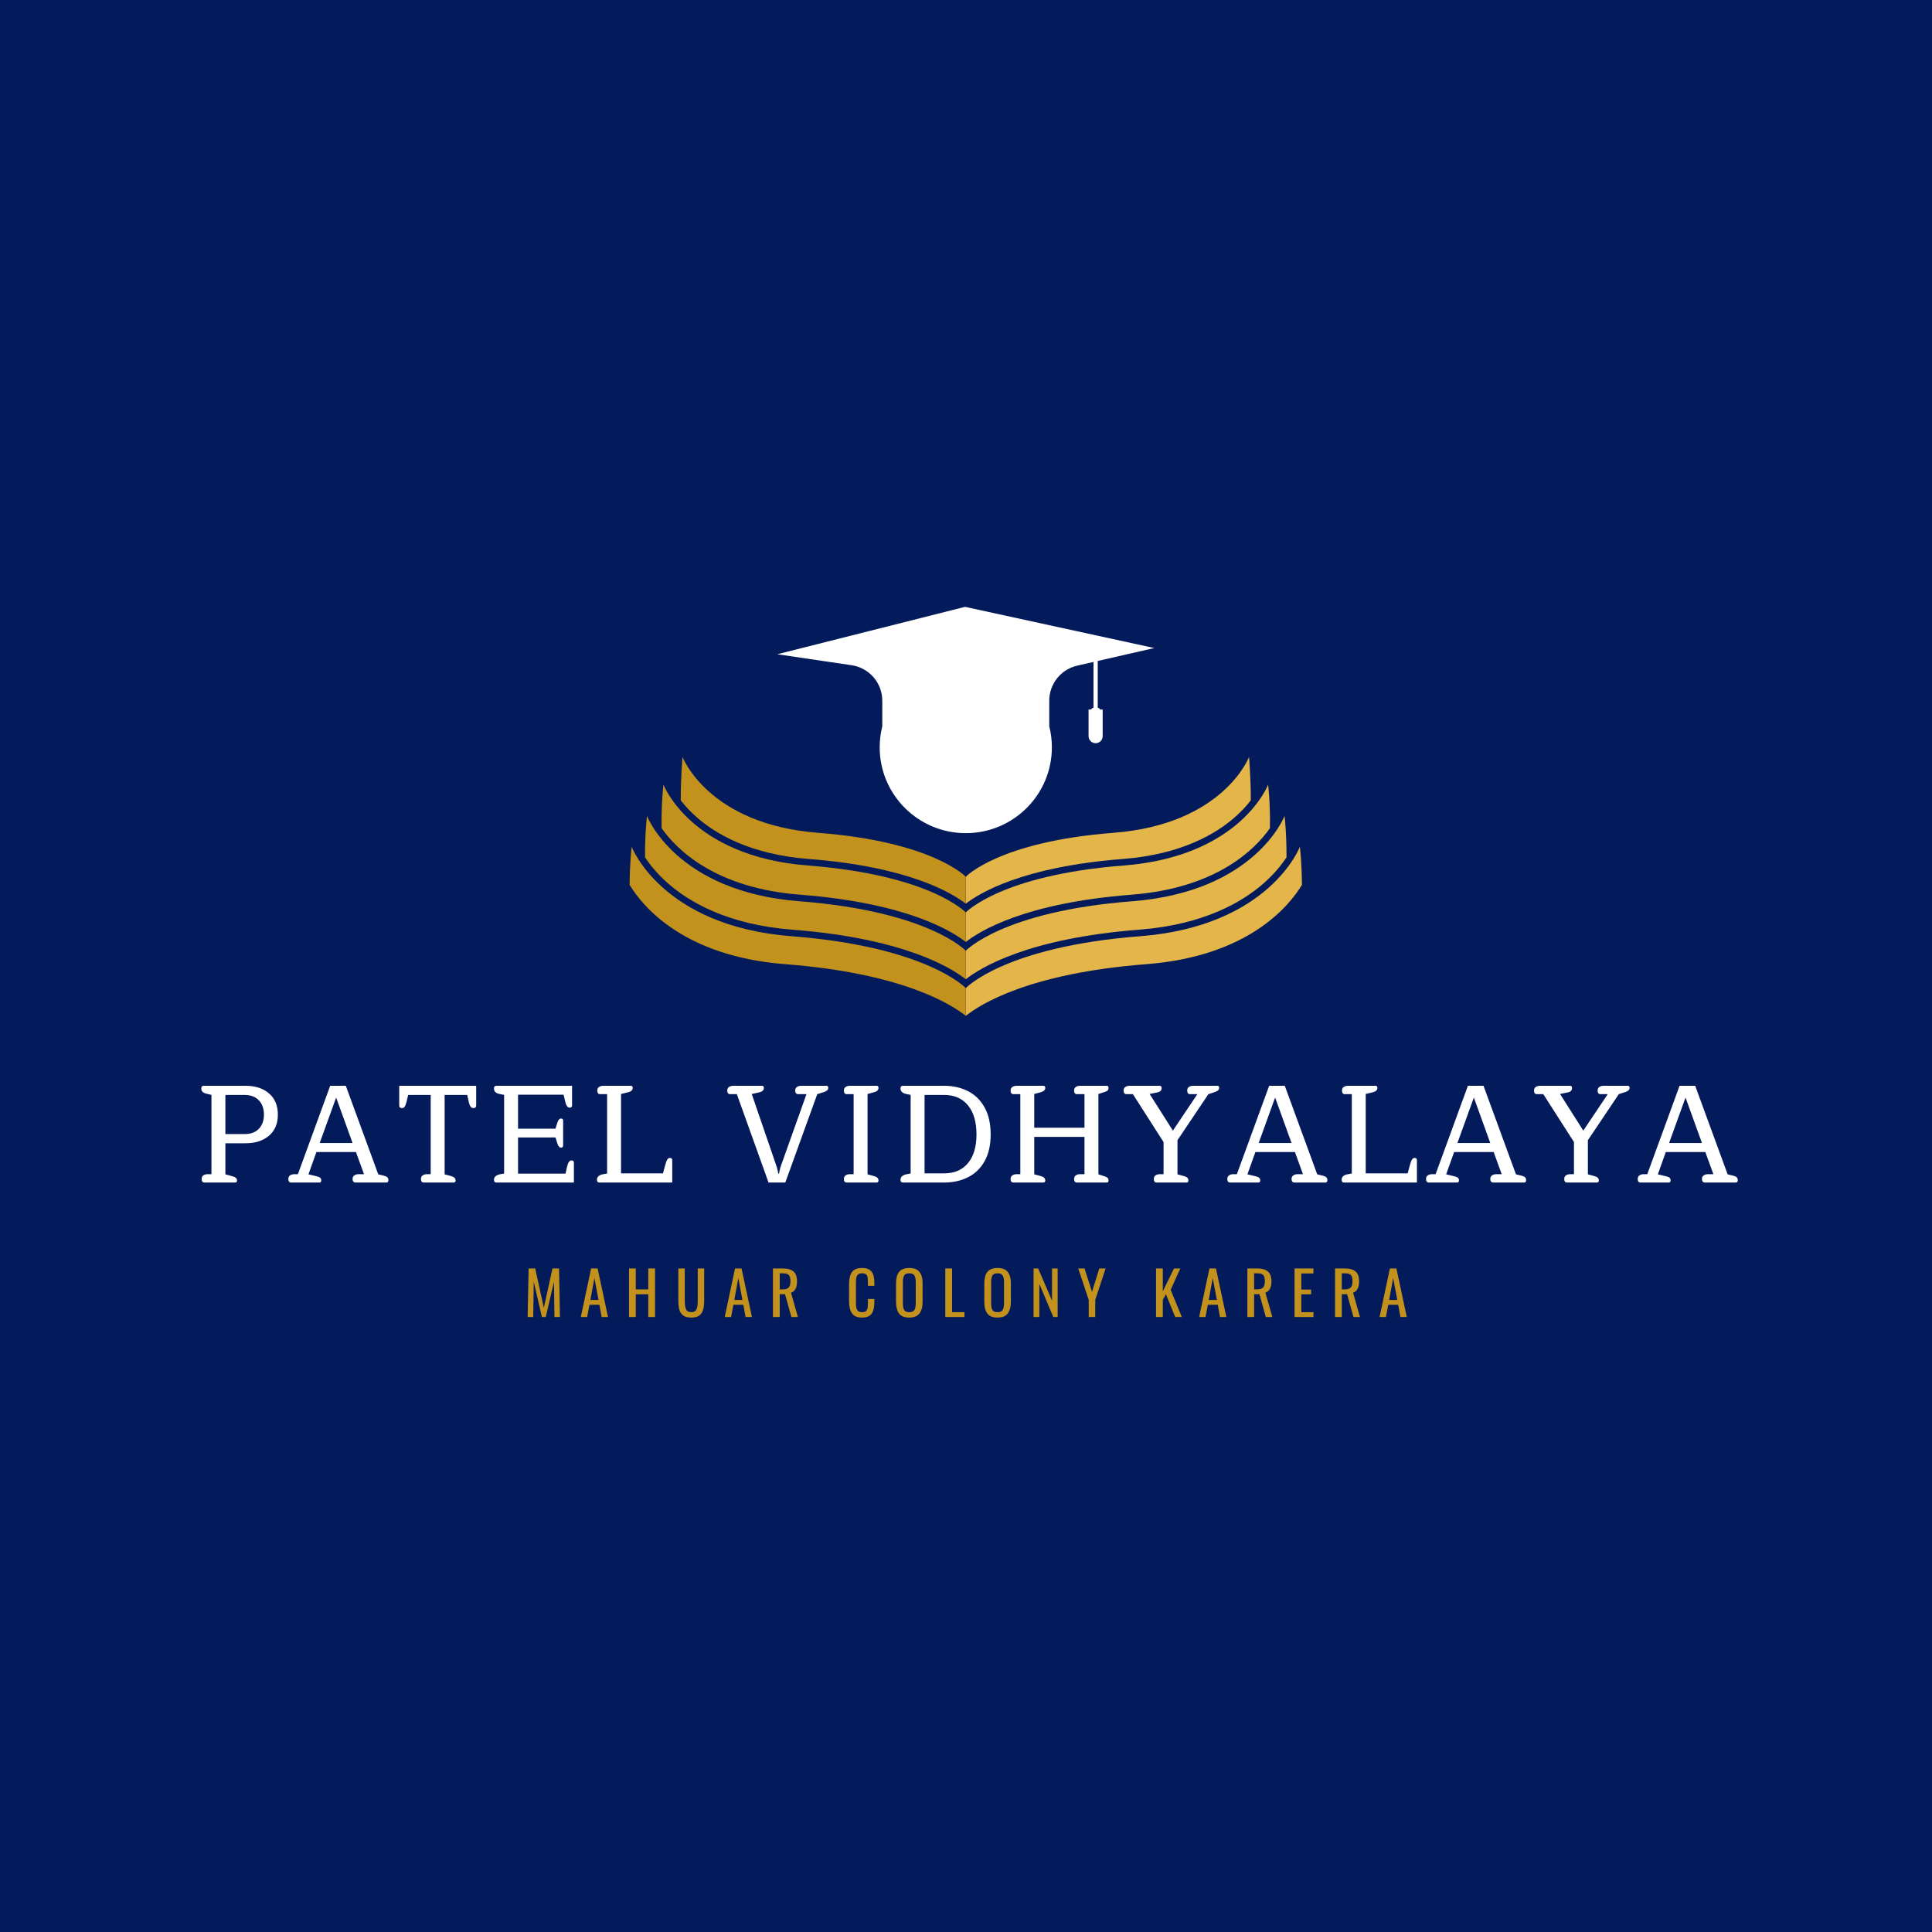 <svg xmlns="http://www.w3.org/2000/svg" xmlns:xlink="http://www.w3.org/1999/xlink" width="500" zoomAndPan="magnify" viewBox="0 0 375 375" height="500" preserveAspectRatio="xMidYMid meet" version="1.0"><defs><g/><clipPath id="id1"><path d="M 150 117.73 L 225 117.73 L 225 162 L 150 162 Z M 150 117.73 " clip-rule="nonzero"/></clipPath><clipPath id="id2"><path d="M 187 164 L 252.707 164 L 252.707 197.23 L 187 197.23 Z M 187 164 " clip-rule="nonzero"/></clipPath><clipPath id="id3"><path d="M 122.211 164 L 188 164 L 188 197.23 L 122.211 197.23 Z M 122.211 164 " clip-rule="nonzero"/></clipPath></defs><rect x="-37.5" width="450" fill="#031a5b" y="-37.5" height="450" fill-opacity="1"/><rect x="-37.5" width="450" fill="#ffffff" y="-37.5" height="450" fill-opacity="1"/><rect x="-37.5" width="450" fill="#031a5b" y="-37.5" height="450" fill-opacity="1"/><g fill="#ffffff" fill-opacity="1"><g transform="translate(37.59, 229.53)"><g><path d="M 2.078 0 C 1.898 0 1.766 -0.062 1.672 -0.188 C 1.586 -0.312 1.547 -0.473 1.547 -0.672 C 1.547 -0.984 1.648 -1.219 1.859 -1.375 C 2.078 -1.539 2.375 -1.625 2.75 -1.625 L 3.453 -1.625 L 3.453 -17.016 L 2.734 -17.188 C 2.297 -17.27 1.977 -17.391 1.781 -17.547 C 1.582 -17.711 1.484 -17.941 1.484 -18.234 C 1.484 -18.598 1.629 -18.781 1.922 -18.781 L 10.078 -18.781 C 11.961 -18.781 13.477 -18.285 14.625 -17.297 C 15.77 -16.316 16.344 -14.945 16.344 -13.188 C 16.344 -11.438 15.77 -10.07 14.625 -9.094 C 13.477 -8.113 11.961 -7.625 10.078 -7.625 L 6.156 -7.625 L 6.156 -1.594 L 7.422 -1.25 C 7.785 -1.156 8.039 -1.039 8.188 -0.906 C 8.344 -0.77 8.422 -0.602 8.422 -0.406 C 8.422 -0.133 8.297 0 8.047 0 Z M 9.891 -9.406 C 11.078 -9.406 12 -9.75 12.656 -10.438 C 13.312 -11.133 13.641 -12.051 13.641 -13.188 C 13.641 -14.332 13.312 -15.254 12.656 -15.953 C 12 -16.648 11.078 -17 9.891 -17 L 6.156 -17 L 6.156 -9.406 Z M 9.891 -9.406 "/></g></g></g><g fill="#ffffff" fill-opacity="1"><g transform="translate(55.823, 229.53)"><g><path d="M 0.672 0 C 0.492 0 0.359 -0.062 0.266 -0.188 C 0.18 -0.312 0.141 -0.473 0.141 -0.672 C 0.141 -0.984 0.242 -1.219 0.453 -1.375 C 0.672 -1.539 0.969 -1.625 1.344 -1.625 L 2 -1.625 L 8.266 -18.781 L 11.297 -18.781 L 17.594 -1.594 L 18.688 -1.328 C 19 -1.254 19.223 -1.148 19.359 -1.016 C 19.492 -0.879 19.562 -0.703 19.562 -0.484 C 19.562 -0.16 19.441 0 19.203 0 L 13.188 0 C 13 0 12.852 -0.062 12.75 -0.188 C 12.656 -0.312 12.609 -0.473 12.609 -0.672 C 12.609 -0.984 12.719 -1.219 12.938 -1.375 C 13.156 -1.539 13.453 -1.625 13.828 -1.625 L 14.828 -1.625 L 13.266 -5.922 L 5.594 -5.922 L 4.047 -1.594 L 5.625 -1.219 C 5.957 -1.145 6.191 -1.047 6.328 -0.922 C 6.461 -0.797 6.531 -0.633 6.531 -0.438 C 6.531 -0.145 6.414 0 6.188 0 Z M 12.609 -7.672 L 9.422 -16.5 L 6.234 -7.672 Z M 12.609 -7.672 "/></g></g></g><g fill="#ffffff" fill-opacity="1"><g transform="translate(76.677, 229.53)"><g><path d="M 5.562 0 C 5.383 0 5.25 -0.062 5.156 -0.188 C 5.07 -0.312 5.031 -0.473 5.031 -0.672 C 5.031 -0.984 5.133 -1.219 5.344 -1.375 C 5.562 -1.539 5.859 -1.625 6.234 -1.625 L 6.922 -1.625 L 6.922 -17 L 2.547 -17 L 2.219 -15.609 C 2.102 -15.203 1.988 -14.906 1.875 -14.719 C 1.758 -14.539 1.582 -14.453 1.344 -14.453 C 0.988 -14.453 0.812 -14.613 0.812 -14.938 L 0.812 -18.781 L 15.75 -18.781 L 15.75 -14.938 C 15.75 -14.613 15.566 -14.453 15.203 -14.453 C 14.973 -14.453 14.789 -14.551 14.656 -14.75 C 14.52 -14.945 14.406 -15.234 14.312 -15.609 L 14.016 -17 L 9.625 -17 L 9.625 -1.594 L 10.891 -1.25 C 11.461 -1.102 11.75 -0.82 11.75 -0.406 C 11.75 -0.133 11.625 0 11.375 0 Z M 5.562 0 "/></g></g></g><g fill="#ffffff" fill-opacity="1"><g transform="translate(94.397, 229.53)"><g><path d="M 1.922 0 C 1.629 0 1.484 -0.18 1.484 -0.547 C 1.484 -1.098 1.898 -1.457 2.734 -1.625 L 3.453 -1.75 L 3.453 -17.016 L 2.734 -17.156 C 2.297 -17.227 1.977 -17.352 1.781 -17.531 C 1.582 -17.707 1.484 -17.941 1.484 -18.234 C 1.484 -18.598 1.629 -18.781 1.922 -18.781 L 16.641 -18.781 L 16.641 -15 C 16.641 -14.688 16.488 -14.531 16.188 -14.531 C 15.969 -14.531 15.785 -14.641 15.641 -14.859 C 15.492 -15.078 15.367 -15.422 15.266 -15.891 L 15 -17.047 L 6.156 -17.047 L 6.156 -10.453 L 13.422 -10.453 L 13.781 -11.609 C 13.957 -12.148 14.191 -12.422 14.484 -12.422 C 14.766 -12.422 14.906 -12.285 14.906 -12.016 L 14.906 -7.188 C 14.906 -6.914 14.766 -6.781 14.484 -6.781 C 14.191 -6.781 13.957 -7.051 13.781 -7.594 L 13.422 -8.75 L 6.156 -8.75 L 6.156 -1.734 L 15.375 -1.734 L 15.641 -2.969 C 15.742 -3.438 15.867 -3.773 16.016 -3.984 C 16.16 -4.191 16.332 -4.297 16.531 -4.297 C 16.844 -4.297 17 -4.145 17 -3.844 L 17 0 Z M 1.922 0 "/></g></g></g><g fill="#ffffff" fill-opacity="1"><g transform="translate(114.387, 229.53)"><g><path d="M 1.922 0 C 1.629 0 1.484 -0.18 1.484 -0.547 C 1.484 -0.828 1.582 -1.055 1.781 -1.234 C 1.977 -1.422 2.297 -1.551 2.734 -1.625 L 3.453 -1.75 L 3.453 -17.156 L 2.078 -17.156 C 1.898 -17.156 1.766 -17.219 1.672 -17.344 C 1.586 -17.469 1.547 -17.641 1.547 -17.859 C 1.547 -18.148 1.648 -18.375 1.859 -18.531 C 2.078 -18.695 2.375 -18.781 2.75 -18.781 L 8.047 -18.781 C 8.297 -18.781 8.422 -18.645 8.422 -18.375 C 8.422 -17.957 8.133 -17.676 7.562 -17.531 L 6.156 -17.188 L 6.156 -1.781 L 14.297 -1.781 L 14.75 -3.453 C 14.875 -3.922 15.004 -4.258 15.141 -4.469 C 15.273 -4.676 15.441 -4.781 15.641 -4.781 C 15.941 -4.781 16.094 -4.629 16.094 -4.328 L 16.094 0 Z M 1.922 0 "/></g></g></g><g fill="#ffffff" fill-opacity="1"><g transform="translate(132.107, 229.53)"><g/></g></g><g fill="#ffffff" fill-opacity="1"><g transform="translate(140.941, 229.53)"><g><path d="M 2.078 -17.156 L 0.75 -17.156 C 0.57 -17.156 0.438 -17.219 0.344 -17.344 C 0.258 -17.469 0.219 -17.641 0.219 -17.859 C 0.219 -18.148 0.32 -18.375 0.531 -18.531 C 0.75 -18.695 1.051 -18.781 1.438 -18.781 L 6.938 -18.781 C 7.195 -18.781 7.328 -18.645 7.328 -18.375 C 7.328 -17.914 6.992 -17.617 6.328 -17.484 L 4.969 -17.188 L 9.719 -3.344 C 9.832 -3.02 9.926 -2.691 10 -2.359 C 10.07 -2.023 10.113 -1.816 10.125 -1.734 L 10.266 -1.734 C 10.285 -1.816 10.328 -2.023 10.391 -2.359 C 10.453 -2.691 10.547 -3.02 10.672 -3.344 L 15.594 -17.156 L 13.969 -17.156 C 13.789 -17.156 13.648 -17.219 13.547 -17.344 C 13.453 -17.469 13.406 -17.641 13.406 -17.859 C 13.406 -18.148 13.508 -18.375 13.719 -18.531 C 13.938 -18.695 14.234 -18.781 14.609 -18.781 L 19.453 -18.781 C 19.703 -18.781 19.828 -18.645 19.828 -18.375 C 19.828 -18.031 19.578 -17.77 19.078 -17.594 L 17.688 -17.156 L 11.484 0 L 8.234 0 Z M 2.078 -17.156 "/></g></g></g><g fill="#ffffff" fill-opacity="1"><g transform="translate(162.172, 229.53)"><g><path d="M 2.156 0 C 1.977 0 1.844 -0.062 1.75 -0.188 C 1.664 -0.312 1.625 -0.473 1.625 -0.672 C 1.625 -0.984 1.727 -1.219 1.938 -1.375 C 2.156 -1.539 2.457 -1.625 2.844 -1.625 L 3.516 -1.625 L 3.516 -17.156 L 2.156 -17.156 C 1.977 -17.156 1.844 -17.219 1.75 -17.344 C 1.664 -17.469 1.625 -17.641 1.625 -17.859 C 1.625 -18.148 1.727 -18.375 1.938 -18.531 C 2.156 -18.695 2.457 -18.781 2.844 -18.781 L 7.969 -18.781 C 8.219 -18.781 8.344 -18.645 8.344 -18.375 C 8.344 -17.957 8.055 -17.676 7.484 -17.531 L 6.219 -17.188 L 6.219 -1.594 L 7.484 -1.25 C 8.055 -1.102 8.344 -0.82 8.344 -0.406 C 8.344 -0.133 8.219 0 7.969 0 Z M 2.156 0 "/></g></g></g><g fill="#ffffff" fill-opacity="1"><g transform="translate(173.302, 229.53)"><g><path d="M 1.922 0 C 1.629 0 1.484 -0.18 1.484 -0.547 C 1.484 -1.098 1.898 -1.457 2.734 -1.625 L 3.453 -1.75 L 3.453 -17.016 L 2.734 -17.156 C 1.898 -17.312 1.484 -17.672 1.484 -18.234 C 1.484 -18.598 1.629 -18.781 1.922 -18.781 L 9.938 -18.781 C 11.664 -18.781 13.207 -18.438 14.562 -17.75 C 15.926 -17.062 17.004 -16.008 17.797 -14.594 C 18.586 -13.188 18.984 -11.438 18.984 -9.344 C 18.984 -7.258 18.586 -5.52 17.797 -4.125 C 17.004 -2.727 15.926 -1.691 14.562 -1.016 C 13.207 -0.336 11.664 0 9.938 0 Z M 9.938 -1.781 C 11.938 -1.781 13.484 -2.441 14.578 -3.766 C 15.68 -5.086 16.234 -6.945 16.234 -9.344 C 16.234 -11.758 15.68 -13.641 14.578 -14.984 C 13.484 -16.328 11.938 -17 9.938 -17 L 6.156 -17 L 6.156 -1.781 Z M 9.938 -1.781 "/></g></g></g><g fill="#ffffff" fill-opacity="1"><g transform="translate(194.669, 229.53)"><g><path d="M 2.031 0 C 1.844 0 1.703 -0.062 1.609 -0.188 C 1.523 -0.312 1.484 -0.473 1.484 -0.672 C 1.484 -0.984 1.594 -1.219 1.812 -1.375 C 2.031 -1.539 2.328 -1.625 2.703 -1.625 L 3.375 -1.625 L 3.375 -17.156 L 2.031 -17.156 C 1.844 -17.156 1.703 -17.219 1.609 -17.344 C 1.523 -17.469 1.484 -17.641 1.484 -17.859 C 1.484 -18.148 1.594 -18.375 1.812 -18.531 C 2.031 -18.695 2.328 -18.781 2.703 -18.781 L 7.828 -18.781 C 8.086 -18.781 8.219 -18.645 8.219 -18.375 C 8.219 -17.977 7.926 -17.695 7.344 -17.531 L 6.078 -17.188 L 6.078 -10.641 L 15.828 -10.641 L 15.828 -17.156 L 14.344 -17.156 C 14.164 -17.156 14.031 -17.219 13.938 -17.344 C 13.852 -17.469 13.812 -17.641 13.812 -17.859 C 13.812 -18.148 13.914 -18.375 14.125 -18.531 C 14.344 -18.695 14.641 -18.781 15.016 -18.781 L 20.156 -18.781 C 20.383 -18.781 20.5 -18.645 20.5 -18.375 C 20.5 -18.176 20.445 -18.016 20.344 -17.891 C 20.238 -17.773 20.055 -17.676 19.797 -17.594 L 18.531 -17.188 L 18.531 -1.594 L 19.797 -1.188 C 20.055 -1.094 20.238 -0.988 20.344 -0.875 C 20.445 -0.758 20.5 -0.602 20.5 -0.406 C 20.5 -0.133 20.383 0 20.156 0 L 14.344 0 C 14.164 0 14.031 -0.062 13.938 -0.188 C 13.852 -0.312 13.812 -0.473 13.812 -0.672 C 13.812 -0.984 13.914 -1.219 14.125 -1.375 C 14.344 -1.539 14.641 -1.625 15.016 -1.625 L 15.828 -1.625 L 15.828 -8.859 L 6.078 -8.859 L 6.078 -1.594 L 7.344 -1.25 C 7.926 -1.102 8.219 -0.82 8.219 -0.406 C 8.219 -0.133 8.086 0 7.828 0 Z M 2.031 0 "/></g></g></g><g fill="#ffffff" fill-opacity="1"><g transform="translate(217.845, 229.53)"><g><path d="M 6.641 0 C 6.461 0 6.328 -0.062 6.234 -0.188 C 6.148 -0.312 6.109 -0.473 6.109 -0.672 C 6.109 -0.984 6.211 -1.219 6.422 -1.375 C 6.641 -1.539 6.941 -1.625 7.328 -1.625 L 8 -1.625 L 8 -7.859 L 2.047 -17.156 L 0.781 -17.156 C 0.602 -17.156 0.469 -17.219 0.375 -17.344 C 0.289 -17.469 0.25 -17.641 0.25 -17.859 C 0.25 -18.148 0.352 -18.375 0.562 -18.531 C 0.781 -18.695 1.078 -18.781 1.453 -18.781 L 7.234 -18.781 C 7.492 -18.781 7.625 -18.633 7.625 -18.344 C 7.625 -17.875 7.328 -17.586 6.734 -17.484 L 5.297 -17.188 L 9.812 -10.078 L 14.562 -17.156 L 13.125 -17.156 C 12.945 -17.156 12.812 -17.219 12.719 -17.344 C 12.633 -17.469 12.594 -17.641 12.594 -17.859 C 12.594 -18.148 12.691 -18.375 12.891 -18.531 C 13.098 -18.695 13.395 -18.781 13.781 -18.781 L 18.422 -18.781 C 18.672 -18.781 18.797 -18.645 18.797 -18.375 C 18.797 -18.031 18.547 -17.77 18.047 -17.594 L 16.703 -17.156 L 10.703 -8.219 L 10.703 -1.594 L 11.969 -1.25 C 12.539 -1.102 12.828 -0.82 12.828 -0.406 C 12.828 -0.133 12.703 0 12.453 0 Z M 6.641 0 "/></g></g></g><g fill="#ffffff" fill-opacity="1"><g transform="translate(238.078, 229.53)"><g><path d="M 0.672 0 C 0.492 0 0.359 -0.062 0.266 -0.188 C 0.18 -0.312 0.141 -0.473 0.141 -0.672 C 0.141 -0.984 0.242 -1.219 0.453 -1.375 C 0.672 -1.539 0.969 -1.625 1.344 -1.625 L 2 -1.625 L 8.266 -18.781 L 11.297 -18.781 L 17.594 -1.594 L 18.688 -1.328 C 19 -1.254 19.223 -1.148 19.359 -1.016 C 19.492 -0.879 19.562 -0.703 19.562 -0.484 C 19.562 -0.16 19.441 0 19.203 0 L 13.188 0 C 13 0 12.852 -0.062 12.75 -0.188 C 12.656 -0.312 12.609 -0.473 12.609 -0.672 C 12.609 -0.984 12.719 -1.219 12.938 -1.375 C 13.156 -1.539 13.453 -1.625 13.828 -1.625 L 14.828 -1.625 L 13.266 -5.922 L 5.594 -5.922 L 4.047 -1.594 L 5.625 -1.219 C 5.957 -1.145 6.191 -1.047 6.328 -0.922 C 6.461 -0.797 6.531 -0.633 6.531 -0.438 C 6.531 -0.145 6.414 0 6.188 0 Z M 12.609 -7.672 L 9.422 -16.5 L 6.234 -7.672 Z M 12.609 -7.672 "/></g></g></g><g fill="#ffffff" fill-opacity="1"><g transform="translate(258.931, 229.53)"><g><path d="M 1.922 0 C 1.629 0 1.484 -0.18 1.484 -0.547 C 1.484 -0.828 1.582 -1.055 1.781 -1.234 C 1.977 -1.422 2.297 -1.551 2.734 -1.625 L 3.453 -1.75 L 3.453 -17.156 L 2.078 -17.156 C 1.898 -17.156 1.766 -17.219 1.672 -17.344 C 1.586 -17.469 1.547 -17.641 1.547 -17.859 C 1.547 -18.148 1.648 -18.375 1.859 -18.531 C 2.078 -18.695 2.375 -18.781 2.75 -18.781 L 8.047 -18.781 C 8.297 -18.781 8.422 -18.645 8.422 -18.375 C 8.422 -17.957 8.133 -17.676 7.562 -17.531 L 6.156 -17.188 L 6.156 -1.781 L 14.297 -1.781 L 14.75 -3.453 C 14.875 -3.922 15.004 -4.258 15.141 -4.469 C 15.273 -4.676 15.441 -4.781 15.641 -4.781 C 15.941 -4.781 16.094 -4.629 16.094 -4.328 L 16.094 0 Z M 1.922 0 "/></g></g></g><g fill="#ffffff" fill-opacity="1"><g transform="translate(276.652, 229.53)"><g><path d="M 0.672 0 C 0.492 0 0.359 -0.062 0.266 -0.188 C 0.18 -0.312 0.141 -0.473 0.141 -0.672 C 0.141 -0.984 0.242 -1.219 0.453 -1.375 C 0.672 -1.539 0.969 -1.625 1.344 -1.625 L 2 -1.625 L 8.266 -18.781 L 11.297 -18.781 L 17.594 -1.594 L 18.688 -1.328 C 19 -1.254 19.223 -1.148 19.359 -1.016 C 19.492 -0.879 19.562 -0.703 19.562 -0.484 C 19.562 -0.16 19.441 0 19.203 0 L 13.188 0 C 13 0 12.852 -0.062 12.75 -0.188 C 12.656 -0.312 12.609 -0.473 12.609 -0.672 C 12.609 -0.984 12.719 -1.219 12.938 -1.375 C 13.156 -1.539 13.453 -1.625 13.828 -1.625 L 14.828 -1.625 L 13.266 -5.922 L 5.594 -5.922 L 4.047 -1.594 L 5.625 -1.219 C 5.957 -1.145 6.191 -1.047 6.328 -0.922 C 6.461 -0.797 6.531 -0.633 6.531 -0.438 C 6.531 -0.145 6.414 0 6.188 0 Z M 12.609 -7.672 L 9.422 -16.5 L 6.234 -7.672 Z M 12.609 -7.672 "/></g></g></g><g fill="#ffffff" fill-opacity="1"><g transform="translate(297.505, 229.53)"><g><path d="M 6.641 0 C 6.461 0 6.328 -0.062 6.234 -0.188 C 6.148 -0.312 6.109 -0.473 6.109 -0.672 C 6.109 -0.984 6.211 -1.219 6.422 -1.375 C 6.641 -1.539 6.941 -1.625 7.328 -1.625 L 8 -1.625 L 8 -7.859 L 2.047 -17.156 L 0.781 -17.156 C 0.602 -17.156 0.469 -17.219 0.375 -17.344 C 0.289 -17.469 0.25 -17.641 0.25 -17.859 C 0.25 -18.148 0.352 -18.375 0.562 -18.531 C 0.781 -18.695 1.078 -18.781 1.453 -18.781 L 7.234 -18.781 C 7.492 -18.781 7.625 -18.633 7.625 -18.344 C 7.625 -17.875 7.328 -17.586 6.734 -17.484 L 5.297 -17.188 L 9.812 -10.078 L 14.562 -17.156 L 13.125 -17.156 C 12.945 -17.156 12.812 -17.219 12.719 -17.344 C 12.633 -17.469 12.594 -17.641 12.594 -17.859 C 12.594 -18.148 12.691 -18.375 12.891 -18.531 C 13.098 -18.695 13.395 -18.781 13.781 -18.781 L 18.422 -18.781 C 18.672 -18.781 18.797 -18.645 18.797 -18.375 C 18.797 -18.031 18.547 -17.77 18.047 -17.594 L 16.703 -17.156 L 10.703 -8.219 L 10.703 -1.594 L 11.969 -1.25 C 12.539 -1.102 12.828 -0.82 12.828 -0.406 C 12.828 -0.133 12.703 0 12.453 0 Z M 6.641 0 "/></g></g></g><g fill="#ffffff" fill-opacity="1"><g transform="translate(317.738, 229.53)"><g><path d="M 0.672 0 C 0.492 0 0.359 -0.062 0.266 -0.188 C 0.18 -0.312 0.141 -0.473 0.141 -0.672 C 0.141 -0.984 0.242 -1.219 0.453 -1.375 C 0.672 -1.539 0.969 -1.625 1.344 -1.625 L 2 -1.625 L 8.266 -18.781 L 11.297 -18.781 L 17.594 -1.594 L 18.688 -1.328 C 19 -1.254 19.223 -1.148 19.359 -1.016 C 19.492 -0.879 19.562 -0.703 19.562 -0.484 C 19.562 -0.16 19.441 0 19.203 0 L 13.188 0 C 13 0 12.852 -0.062 12.75 -0.188 C 12.656 -0.312 12.609 -0.473 12.609 -0.672 C 12.609 -0.984 12.719 -1.219 12.938 -1.375 C 13.156 -1.539 13.453 -1.625 13.828 -1.625 L 14.828 -1.625 L 13.266 -5.922 L 5.594 -5.922 L 4.047 -1.594 L 5.625 -1.219 C 5.957 -1.145 6.191 -1.047 6.328 -0.922 C 6.461 -0.797 6.531 -0.633 6.531 -0.438 C 6.531 -0.145 6.414 0 6.188 0 Z M 12.609 -7.672 L 9.422 -16.5 L 6.234 -7.672 Z M 12.609 -7.672 "/></g></g></g><g fill="#c3921c" fill-opacity="1"><g transform="translate(101.714, 255.631)"><g><path d="M 0.891 -9.422 L 2.172 -9.422 L 3.844 -1.781 L 5.516 -9.422 L 6.797 -9.422 L 6.969 0 L 5.906 0 L 5.812 -6.844 L 4.219 0 L 3.469 0 L 1.891 -6.844 L 1.781 0 L 0.703 0 Z M 0.891 -9.422 "/></g></g></g><g fill="#c3921c" fill-opacity="1"><g transform="translate(112.515, 255.631)"><g><path d="M 2.219 -9.422 L 3.484 -9.422 L 5.5 0 L 4.266 0 L 3.828 -2.375 L 1.906 -2.375 L 1.453 0 L 0.219 0 Z M 3.656 -3.312 L 2.859 -7.562 L 2.078 -3.312 Z M 3.656 -3.312 "/></g></g></g><g fill="#c3921c" fill-opacity="1"><g transform="translate(121.361, 255.631)"><g><path d="M 0.734 -9.422 L 2.047 -9.422 L 2.047 -5.359 L 4.469 -5.359 L 4.469 -9.422 L 5.781 -9.422 L 5.781 0 L 4.469 0 L 4.469 -4.406 L 2.047 -4.406 L 2.047 0 L 0.734 0 Z M 0.734 -9.422 "/></g></g></g><g fill="#c3921c" fill-opacity="1"><g transform="translate(131.01, 255.631)"><g><path d="M 3.172 0.109 C 2.504 0.109 1.988 -0.02 1.625 -0.281 C 1.258 -0.551 1.004 -0.922 0.859 -1.391 C 0.723 -1.867 0.656 -2.461 0.656 -3.172 L 0.656 -9.422 L 1.906 -9.422 L 1.906 -3.125 C 1.906 -2.406 1.988 -1.859 2.156 -1.484 C 2.32 -1.117 2.66 -0.938 3.172 -0.938 C 3.672 -0.938 4.004 -1.117 4.172 -1.484 C 4.336 -1.859 4.422 -2.406 4.422 -3.125 L 4.422 -9.422 L 5.672 -9.422 L 5.672 -3.172 C 5.672 -2.461 5.598 -1.867 5.453 -1.391 C 5.316 -0.922 5.066 -0.551 4.703 -0.281 C 4.336 -0.02 3.828 0.109 3.172 0.109 Z M 3.172 0.109 "/></g></g></g><g fill="#c3921c" fill-opacity="1"><g transform="translate(140.45, 255.631)"><g><path d="M 2.219 -9.422 L 3.484 -9.422 L 5.5 0 L 4.266 0 L 3.828 -2.375 L 1.906 -2.375 L 1.453 0 L 0.219 0 Z M 3.656 -3.312 L 2.859 -7.562 L 2.078 -3.312 Z M 3.656 -3.312 "/></g></g></g><g fill="#c3921c" fill-opacity="1"><g transform="translate(149.296, 255.631)"><g><path d="M 0.734 -9.422 L 2.625 -9.422 C 3.582 -9.422 4.285 -9.223 4.734 -8.828 C 5.18 -8.441 5.406 -7.805 5.406 -6.922 C 5.406 -5.711 5.016 -4.977 4.234 -4.719 L 5.578 0 L 4.312 0 L 3.078 -4.422 L 2.047 -4.422 L 2.047 0 L 0.734 0 Z M 2.547 -5.359 C 3.117 -5.359 3.523 -5.473 3.766 -5.703 C 4.004 -5.93 4.125 -6.336 4.125 -6.922 C 4.125 -7.316 4.082 -7.625 4 -7.844 C 3.914 -8.062 3.766 -8.223 3.547 -8.328 C 3.328 -8.43 3.02 -8.484 2.625 -8.484 L 2.047 -8.484 L 2.047 -5.359 Z M 2.547 -5.359 "/></g></g></g><g fill="#c3921c" fill-opacity="1"><g transform="translate(158.456, 255.631)"><g/></g></g><g fill="#c3921c" fill-opacity="1"><g transform="translate(164.242, 255.631)"><g><path d="M 3.094 0.109 C 2.164 0.109 1.508 -0.164 1.125 -0.719 C 0.75 -1.281 0.562 -2.051 0.562 -3.031 L 0.562 -6.359 C 0.562 -7.391 0.742 -8.172 1.109 -8.703 C 1.484 -9.242 2.145 -9.516 3.094 -9.516 C 3.938 -9.516 4.539 -9.285 4.906 -8.828 C 5.281 -8.367 5.469 -7.691 5.469 -6.797 L 5.469 -6.047 L 4.219 -6.047 L 4.219 -6.719 C 4.219 -7.156 4.195 -7.488 4.156 -7.719 C 4.125 -7.945 4.023 -8.129 3.859 -8.266 C 3.703 -8.41 3.453 -8.484 3.109 -8.484 C 2.754 -8.484 2.488 -8.406 2.312 -8.25 C 2.133 -8.102 2.02 -7.895 1.969 -7.625 C 1.914 -7.363 1.891 -7.004 1.891 -6.547 L 1.891 -2.812 C 1.891 -2.332 1.926 -1.957 2 -1.688 C 2.082 -1.414 2.207 -1.223 2.375 -1.109 C 2.551 -0.992 2.797 -0.938 3.109 -0.938 C 3.441 -0.938 3.688 -1.008 3.844 -1.156 C 4.008 -1.301 4.113 -1.5 4.156 -1.75 C 4.195 -2.008 4.219 -2.363 4.219 -2.812 L 4.219 -3.5 L 5.469 -3.5 L 5.469 -2.812 C 5.469 -1.863 5.289 -1.141 4.938 -0.641 C 4.582 -0.141 3.969 0.109 3.094 0.109 Z M 3.094 0.109 "/></g></g></g><g fill="#c3921c" fill-opacity="1"><g transform="translate(173.356, 255.631)"><g><path d="M 3.141 0.109 C 2.211 0.109 1.551 -0.148 1.156 -0.672 C 0.758 -1.203 0.562 -1.961 0.562 -2.953 L 0.562 -6.531 C 0.562 -7.508 0.758 -8.25 1.156 -8.75 C 1.562 -9.258 2.223 -9.516 3.141 -9.516 C 4.055 -9.516 4.711 -9.258 5.109 -8.75 C 5.516 -8.238 5.719 -7.5 5.719 -6.531 L 5.719 -2.938 C 5.719 -1.969 5.516 -1.219 5.109 -0.688 C 4.703 -0.156 4.047 0.109 3.141 0.109 Z M 3.141 -0.938 C 3.629 -0.938 3.957 -1.078 4.125 -1.359 C 4.301 -1.648 4.391 -2.086 4.391 -2.672 L 4.391 -6.797 C 4.391 -7.367 4.301 -7.789 4.125 -8.062 C 3.957 -8.344 3.629 -8.484 3.141 -8.484 C 2.641 -8.484 2.305 -8.344 2.141 -8.062 C 1.973 -7.789 1.891 -7.367 1.891 -6.797 L 1.891 -2.672 C 1.891 -2.086 1.973 -1.648 2.141 -1.359 C 2.305 -1.078 2.641 -0.938 3.141 -0.938 Z M 3.141 -0.938 "/></g></g></g><g fill="#c3921c" fill-opacity="1"><g transform="translate(182.749, 255.631)"><g><path d="M 0.734 -9.422 L 2.047 -9.422 L 2.047 -0.938 L 4.453 -0.938 L 4.453 0 L 0.734 0 Z M 0.734 -9.422 "/></g></g></g><g fill="#c3921c" fill-opacity="1"><g transform="translate(190.49, 255.631)"><g><path d="M 3.141 0.109 C 2.211 0.109 1.551 -0.148 1.156 -0.672 C 0.758 -1.203 0.562 -1.961 0.562 -2.953 L 0.562 -6.531 C 0.562 -7.508 0.758 -8.25 1.156 -8.75 C 1.562 -9.258 2.223 -9.516 3.141 -9.516 C 4.055 -9.516 4.711 -9.258 5.109 -8.75 C 5.516 -8.238 5.719 -7.5 5.719 -6.531 L 5.719 -2.938 C 5.719 -1.969 5.516 -1.219 5.109 -0.688 C 4.703 -0.156 4.047 0.109 3.141 0.109 Z M 3.141 -0.938 C 3.629 -0.938 3.957 -1.078 4.125 -1.359 C 4.301 -1.648 4.391 -2.086 4.391 -2.672 L 4.391 -6.797 C 4.391 -7.367 4.301 -7.789 4.125 -8.062 C 3.957 -8.344 3.629 -8.484 3.141 -8.484 C 2.641 -8.484 2.305 -8.344 2.141 -8.062 C 1.973 -7.789 1.891 -7.367 1.891 -6.797 L 1.891 -2.672 C 1.891 -2.086 1.973 -1.648 2.141 -1.359 C 2.305 -1.078 2.641 -0.938 3.141 -0.938 Z M 3.141 -0.938 "/></g></g></g><g fill="#c3921c" fill-opacity="1"><g transform="translate(199.883, 255.631)"><g><path d="M 0.734 -9.422 L 1.625 -9.422 L 4.312 -3.172 L 4.312 -9.422 L 5.406 -9.422 L 5.406 0 L 4.562 0 L 1.844 -6.438 L 1.844 0 L 0.734 0 Z M 0.734 -9.422 "/></g></g></g><g fill="#c3921c" fill-opacity="1"><g transform="translate(209.148, 255.631)"><g><path d="M 2.172 -3.328 L 0.141 -9.422 L 1.359 -9.422 L 2.812 -4.875 L 4.219 -9.422 L 5.453 -9.422 L 3.438 -3.328 L 3.438 0 L 2.172 0 Z M 2.172 -3.328 "/></g></g></g><g fill="#c3921c" fill-opacity="1"><g transform="translate(217.866, 255.631)"><g/></g></g><g fill="#c3921c" fill-opacity="1"><g transform="translate(223.652, 255.631)"><g><path d="M 0.734 -9.422 L 2.047 -9.422 L 2.047 -4.984 L 4.219 -9.422 L 5.438 -9.422 L 3.578 -5.266 L 5.734 0 L 4.453 0 L 2.656 -4.422 L 2.047 -3.328 L 2.047 0 L 0.734 0 Z M 0.734 -9.422 "/></g></g></g><g fill="#c3921c" fill-opacity="1"><g transform="translate(232.533, 255.631)"><g><path d="M 2.219 -9.422 L 3.484 -9.422 L 5.5 0 L 4.266 0 L 3.828 -2.375 L 1.906 -2.375 L 1.453 0 L 0.219 0 Z M 3.656 -3.312 L 2.859 -7.562 L 2.078 -3.312 Z M 3.656 -3.312 "/></g></g></g><g fill="#c3921c" fill-opacity="1"><g transform="translate(241.379, 255.631)"><g><path d="M 0.734 -9.422 L 2.625 -9.422 C 3.582 -9.422 4.285 -9.223 4.734 -8.828 C 5.18 -8.441 5.406 -7.805 5.406 -6.922 C 5.406 -5.711 5.016 -4.977 4.234 -4.719 L 5.578 0 L 4.312 0 L 3.078 -4.422 L 2.047 -4.422 L 2.047 0 L 0.734 0 Z M 2.547 -5.359 C 3.117 -5.359 3.523 -5.473 3.766 -5.703 C 4.004 -5.93 4.125 -6.336 4.125 -6.922 C 4.125 -7.316 4.082 -7.625 4 -7.844 C 3.914 -8.062 3.766 -8.223 3.547 -8.328 C 3.328 -8.43 3.02 -8.484 2.625 -8.484 L 2.047 -8.484 L 2.047 -5.359 Z M 2.547 -5.359 "/></g></g></g><g fill="#c3921c" fill-opacity="1"><g transform="translate(250.539, 255.631)"><g><path d="M 0.734 -9.422 L 4.391 -9.422 L 4.391 -8.453 L 2.047 -8.453 L 2.047 -5.328 L 3.953 -5.328 L 3.953 -4.406 L 2.047 -4.406 L 2.047 -0.938 L 4.406 -0.938 L 4.406 0 L 0.734 0 Z M 0.734 -9.422 "/></g></g></g><g fill="#c3921c" fill-opacity="1"><g transform="translate(258.396, 255.631)"><g><path d="M 0.734 -9.422 L 2.625 -9.422 C 3.582 -9.422 4.285 -9.223 4.734 -8.828 C 5.18 -8.441 5.406 -7.805 5.406 -6.922 C 5.406 -5.711 5.016 -4.977 4.234 -4.719 L 5.578 0 L 4.312 0 L 3.078 -4.422 L 2.047 -4.422 L 2.047 0 L 0.734 0 Z M 2.547 -5.359 C 3.117 -5.359 3.523 -5.473 3.766 -5.703 C 4.004 -5.93 4.125 -6.336 4.125 -6.922 C 4.125 -7.316 4.082 -7.625 4 -7.844 C 3.914 -8.062 3.766 -8.223 3.547 -8.328 C 3.328 -8.43 3.02 -8.484 2.625 -8.484 L 2.047 -8.484 L 2.047 -5.359 Z M 2.547 -5.359 "/></g></g></g><g fill="#c3921c" fill-opacity="1"><g transform="translate(267.557, 255.631)"><g><path d="M 2.219 -9.422 L 3.484 -9.422 L 5.5 0 L 4.266 0 L 3.828 -2.375 L 1.906 -2.375 L 1.453 0 L 0.219 0 Z M 3.656 -3.312 L 2.859 -7.562 L 2.078 -3.312 Z M 3.656 -3.312 "/></g></g></g><g clip-path="url(#id1)"><path fill="#ffffff" d="M 213.066 137.367 L 213.066 128.293 L 224.043 125.785 L 187.316 117.789 L 150.871 126.988 L 165.289 129.117 C 168.715 129.621 171.25 132.555 171.25 136.008 L 171.25 140.969 C 170.922 142.273 170.746 143.641 170.746 145.051 C 170.746 154.254 178.227 161.715 187.457 161.715 C 196.688 161.715 204.168 154.254 204.168 145.051 C 204.168 143.641 203.992 142.273 203.66 140.969 L 203.66 135.996 C 203.66 132.746 205.914 129.93 209.086 129.203 L 212.246 128.48 L 212.246 137.367 C 211.992 137.434 211.812 137.566 211.789 137.723 L 211.289 137.723 L 211.289 142.891 C 211.289 143.645 211.902 144.258 212.656 144.258 C 213.414 144.258 214.027 143.645 214.027 142.891 L 214.027 137.723 L 213.527 137.723 C 213.504 137.566 213.324 137.434 213.066 137.367 " fill-opacity="1" fill-rule="nonzero"/></g><path fill="#e4b548" d="M 217.953 166.727 C 229.281 165.852 236.016 161.844 239.668 158.637 C 240.98 157.484 242 156.352 242.777 155.352 C 242.801 151.129 242.438 146.926 242.438 146.926 C 242.438 146.926 237.48 159.996 216.125 161.648 C 193.848 163.367 187.457 170.18 187.457 170.18 L 187.457 175.414 C 190.051 173.383 198.414 168.234 217.953 166.727 " fill-opacity="1" fill-rule="nonzero"/><path fill="#e4b548" d="M 219.617 173.66 C 236.059 172.391 243.547 164.934 246.492 160.754 C 246.578 155.797 246.141 152.289 246.141 152.289 C 246.141 152.289 240.848 166.238 218.055 168 C 194.277 169.84 187.457 177.109 187.457 177.109 L 187.457 182.84 C 190.125 180.734 198.91 175.262 219.617 173.66 " fill-opacity="1" fill-rule="nonzero"/><path fill="#e4b548" d="M 221.168 180.445 C 233.734 179.477 241.203 175.023 245.258 171.461 C 247.367 169.609 248.793 167.801 249.711 166.418 C 249.738 161.66 249.328 158.371 249.328 158.371 C 249.328 158.371 243.75 173.078 219.719 174.938 C 194.648 176.875 187.457 184.539 187.457 184.539 L 187.457 190.082 C 190.195 187.906 199.375 182.129 221.168 180.445 " fill-opacity="1" fill-rule="nonzero"/><g clip-path="url(#id2)"><path fill="#e4b548" d="M 222.5 187.145 C 242.305 185.617 250.223 175.859 252.707 171.746 C 252.676 167.332 252.305 164.359 252.305 164.359 C 252.305 164.359 246.457 179.777 221.27 181.723 C 194.992 183.754 187.457 191.789 187.457 191.789 L 187.457 197.176 C 190.258 194.938 199.77 188.902 222.5 187.145 " fill-opacity="1" fill-rule="nonzero"/></g><path fill="#c3921c" d="M 156.957 166.727 C 145.633 165.852 138.898 161.844 135.242 158.637 C 133.934 157.484 132.914 156.352 132.137 155.352 C 132.113 151.129 132.473 146.926 132.473 146.926 C 132.473 146.926 137.434 159.996 158.789 161.648 C 181.066 163.367 187.457 170.18 187.457 170.18 L 187.457 175.414 C 184.863 173.383 176.496 168.234 156.957 166.727 " fill-opacity="1" fill-rule="nonzero"/><path fill="#c3921c" d="M 155.297 173.66 C 138.852 172.391 131.363 164.934 128.418 160.754 C 128.336 155.797 128.773 152.289 128.773 152.289 C 128.773 152.289 134.066 166.238 156.859 168 C 180.637 169.84 187.457 177.109 187.457 177.109 L 187.457 182.84 C 184.789 180.734 176 175.262 155.297 173.66 " fill-opacity="1" fill-rule="nonzero"/><path fill="#c3921c" d="M 153.742 180.445 C 141.18 179.477 133.711 175.023 129.656 171.461 C 127.547 169.609 126.121 167.801 125.199 166.418 C 125.172 161.66 125.582 158.371 125.582 158.371 C 125.582 158.371 131.164 173.078 155.195 174.938 C 180.266 176.875 187.457 184.539 187.457 184.539 L 187.457 190.082 C 184.715 187.906 175.539 182.129 153.742 180.445 " fill-opacity="1" fill-rule="nonzero"/><g clip-path="url(#id3)"><path fill="#c3921c" d="M 152.414 187.145 C 132.609 185.617 124.688 175.859 122.207 171.746 C 122.238 167.332 122.605 164.359 122.605 164.359 C 122.605 164.359 128.453 179.777 153.645 181.723 C 179.918 183.754 187.457 191.789 187.457 191.789 L 187.457 197.176 C 184.656 194.938 175.145 188.902 152.414 187.145 " fill-opacity="1" fill-rule="nonzero"/></g></svg>
